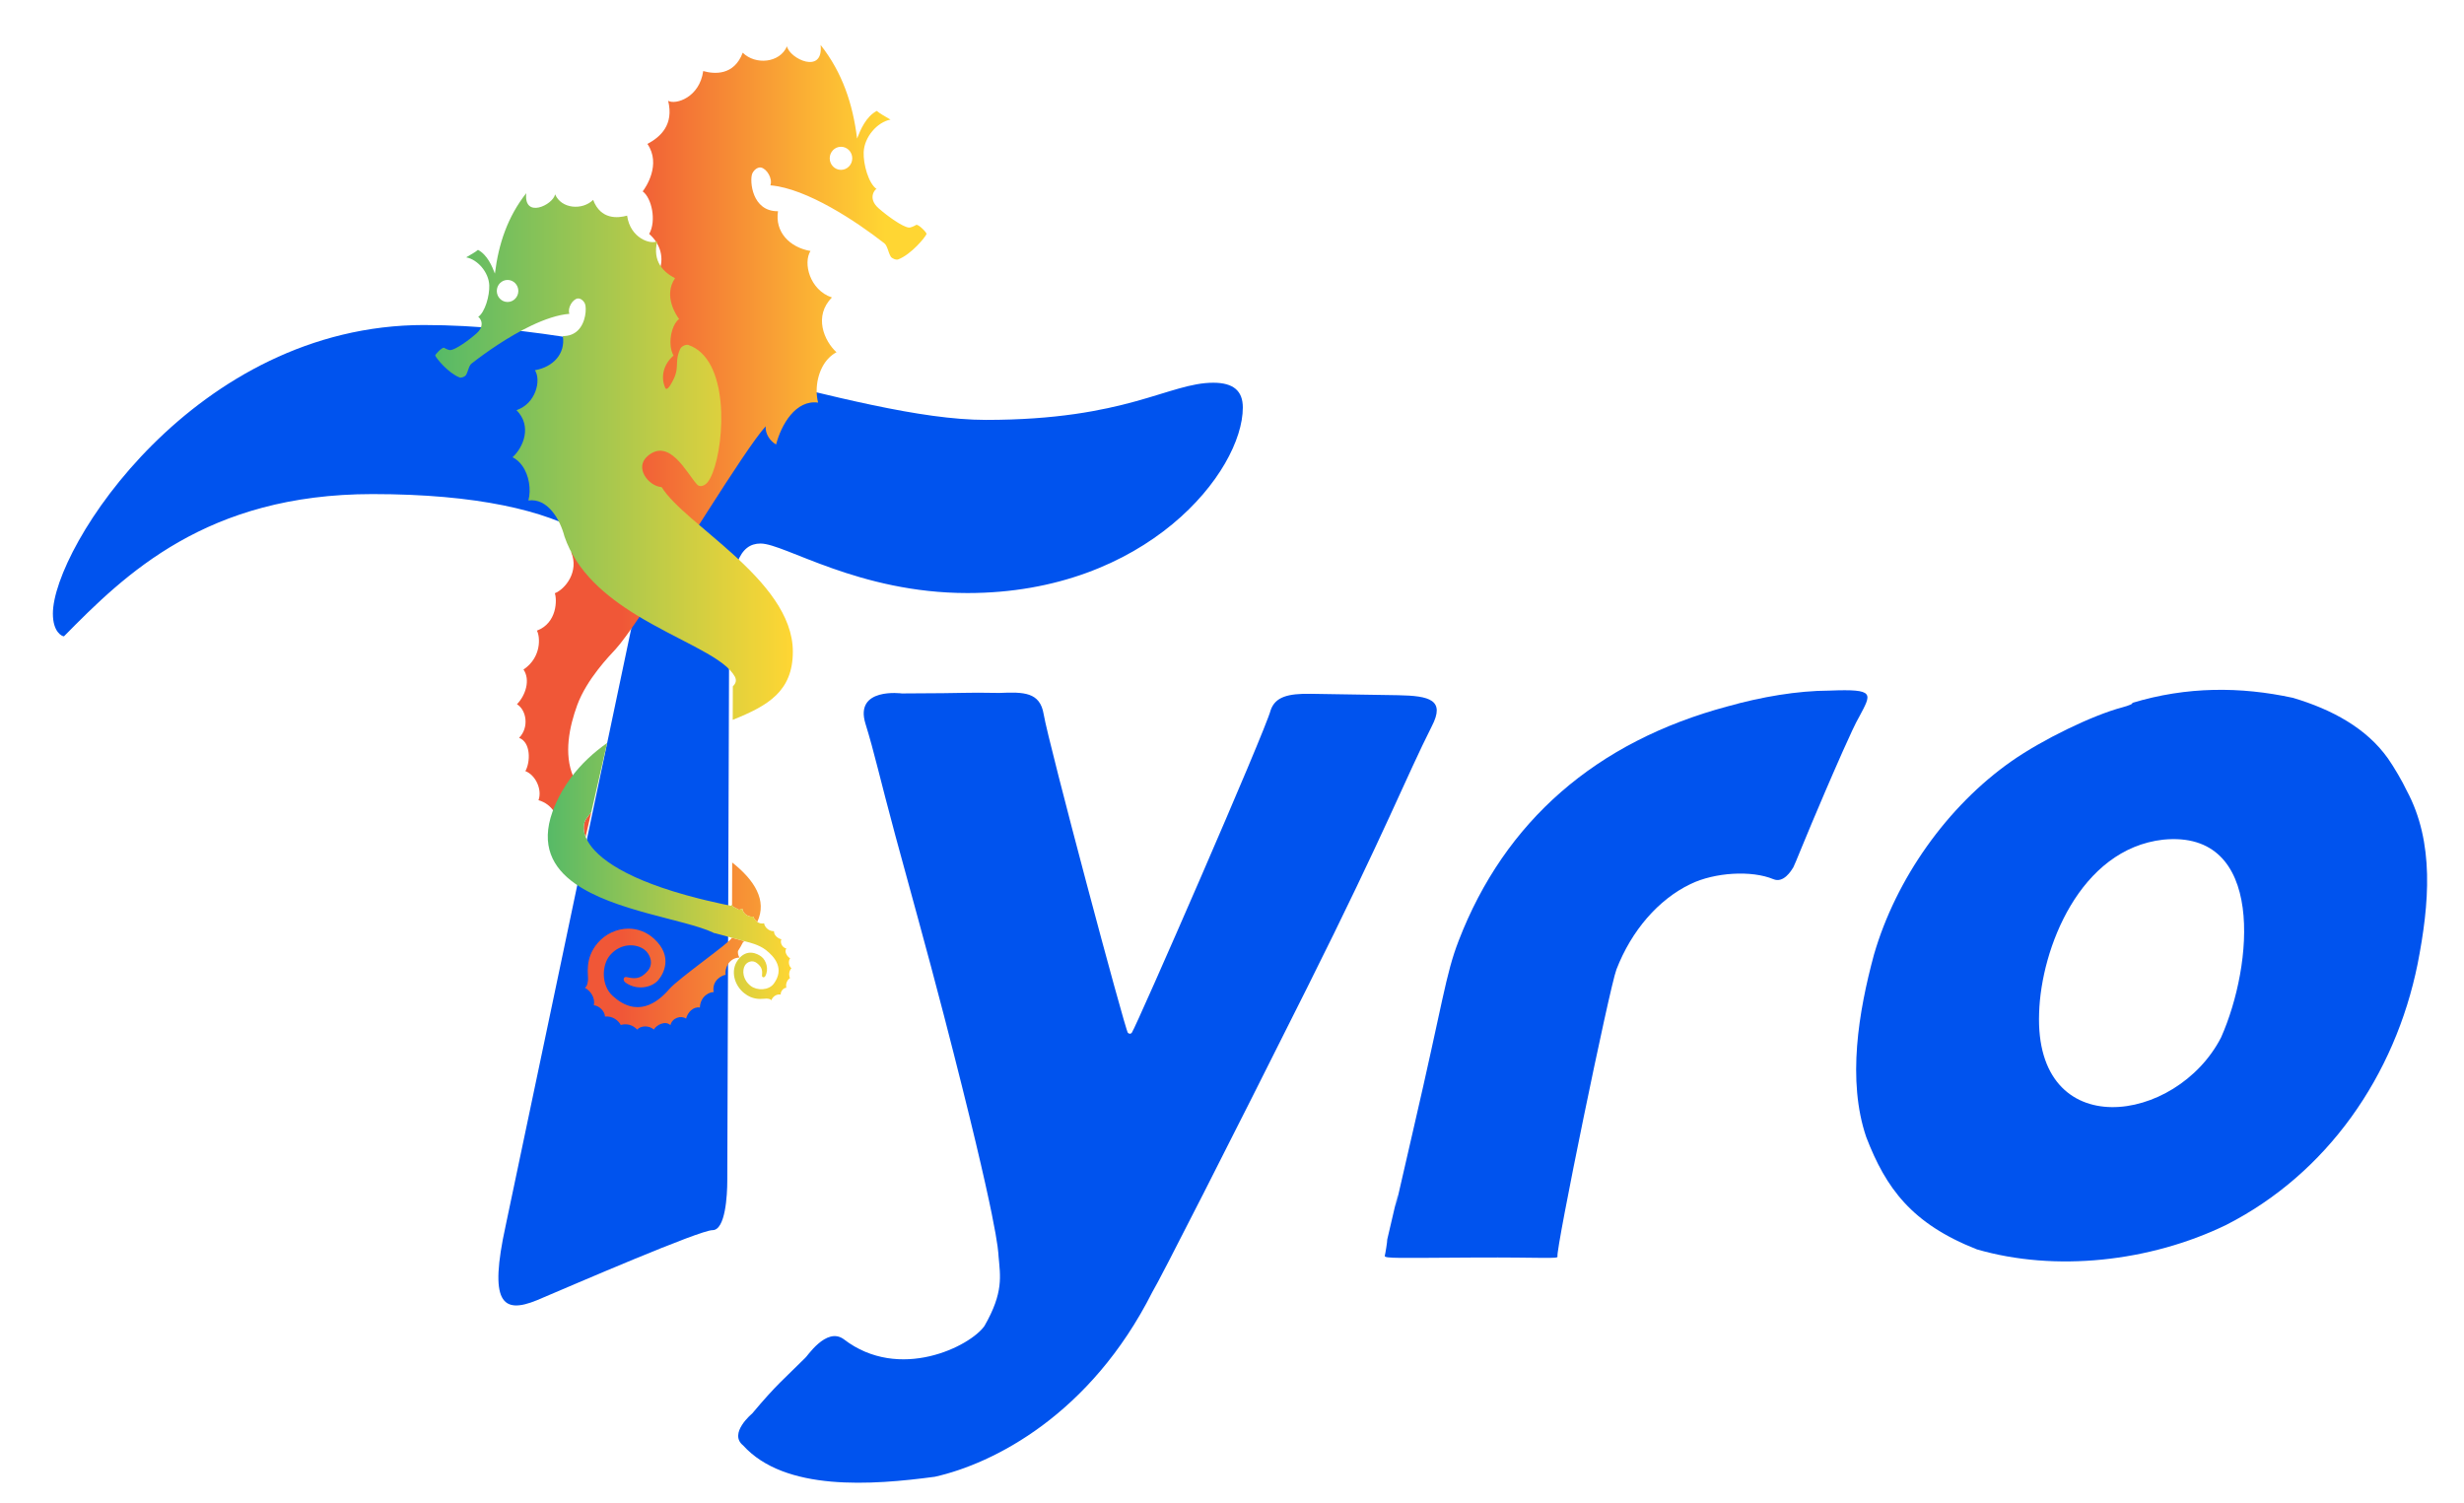 <?xml version="1.0" encoding="UTF-8" standalone="no"?>
<!-- Created with Inkscape (http://www.inkscape.org/) -->

<svg
   xmlns:dc="http://purl.org/dc/elements/1.1/"
   xmlns:cc="http://creativecommons.org/ns#"
   xmlns:rdf="http://www.w3.org/1999/02/22-rdf-syntax-ns#"
   xmlns:svg="http://www.w3.org/2000/svg"
   xmlns="http://www.w3.org/2000/svg"
   xmlns:xlink="http://www.w3.org/1999/xlink"
   xmlns:sodipodi="http://sodipodi.sourceforge.net/DTD/sodipodi-0.dtd"
   xmlns:inkscape="http://www.inkscape.org/namespaces/inkscape"
   width="323mm"
   height="197mm"
   viewBox="0 0 323 197"
   version="1.1"
   id="svg4086"
   inkscape:version="0.92.4 (5da689c313, 2019-01-14)"
   sodipodi:docname="logo Tyro fond blanc.svg">
  <defs
     id="defs4080">
    <clipPath
       clipPathUnits="userSpaceOnUse"
       id="clipPath4060">
      <path
         style="fill:#214092;stroke-width:0.265"
         d="m 96.013,246.916 c -0.873,-0.097 -1.409,-0.206 -1.191,-0.244 0.218,-0.037 -0.556,-0.238 -1.72,-0.446 -2.911,-0.519 -7.021,-1.823 -9.251,-2.934 -4.102,-2.044 -7.882,-5.735 -9.635,-9.408 -0.886,-1.857 -2.146,-5.977 -2.152,-7.04 -0.003,-0.474 -0.075,-0.587 -0.224,-0.351 -0.326,0.514 -0.572,-3.457 -0.382,-6.153 0.097,-1.38 0.25,-2.158 0.382,-1.949 0.146,0.23 0.223,0.08 0.23,-0.447 0.029,-2.385 2.555,-10.739 4.505,-14.9 4.407,-9.404 12.563,-17.737 21.758,-22.229 4.442,-2.17 11.428,-4.297 15.477,-4.712 0.929,-0.095 1.545,-0.262 1.369,-0.371 -0.527,-0.325 5.571,-0.594 8.757,-0.386 1.63,0.106 2.822,0.281 2.649,0.389 -0.173,0.107 0.378,0.275 1.225,0.373 2.015,0.232 5.909,1.296 8.283,2.262 3.08,1.254 4.752,2.389 7.435,5.047 2.107,2.088 2.723,2.895 3.634,4.763 0.604,1.237 1.391,3.261 1.749,4.498 0.358,1.237 0.672,2.07 0.696,1.852 0.147,-1.314 0.484,2.286 0.495,5.292 0.015,4.079 -0.211,6.568 -0.547,6.038 -0.158,-0.25 -0.223,-0.184 -0.226,0.228 -0.007,0.993 -1.537,6.575 -2.542,9.276 -5.229,14.048 -15.871,24.283 -30.006,28.859 -3.459,1.12 -8.057,2.163 -9.567,2.17 -0.573,0.003 -0.762,0.082 -0.537,0.224 0.761,0.483 -7.036,0.703 -10.666,0.301 z M 111.094,227.573 c 3.187,-0.994 6.439,-3.492 8.736,-6.711 1.665,-2.334 3.713,-6.74 4.552,-9.797 0.646,-2.352 0.727,-3.101 0.731,-6.747 0.004,-4.093 0.003,-4.104 -0.831,-5.689 -1.632,-3.103 -3.805,-4.359 -7.883,-4.557 -3.236,-0.157 -5.509,0.312 -8.098,1.673 -5.577,2.931 -10.124,10.116 -11.533,18.226 -0.56,3.219 -0.392,7.476 0.361,9.165 1.182,2.653 3.799,4.613 6.69,5.011 2.028,0.279 5.391,0.014 7.276,-0.574 z"
         id="path4062"
         inkscape:connector-curvature="0" />
    </clipPath>
    <linearGradient
       x1="0"
       y1="0"
       x2="1"
       y2="0"
       gradientUnits="userSpaceOnUse"
       gradientTransform="matrix(-12.67,0,0,-12.67,188.545,222.165)"
       spreadMethod="pad"
       id="linearGradient160">
      <stop
         style="stop-opacity:1;stop-color:#ffd633"
         offset="0"
         id="stop162" />
      <stop
         style="stop-opacity:1;stop-color:#f05737"
         offset="1"
         id="stop164" />
    </linearGradient>
    <linearGradient
       x1="0"
       y1="0"
       x2="1"
       y2="0"
       gradientUnits="userSpaceOnUse"
       gradientTransform="matrix(17.176,0,0,17.176,96.182,215.587)"
       spreadMethod="pad"
       id="linearGradient180">
      <stop
         style="stop-opacity:1;stop-color:#56ba67"
         offset="0"
         id="stop182" />
      <stop
         style="stop-opacity:1;stop-color:#ffd633"
         offset="1"
         id="stop184" />
    </linearGradient>
    <linearGradient
       x1="0"
       y1="0"
       x2="1"
       y2="0"
       gradientUnits="userSpaceOnUse"
       gradientTransform="matrix(11.702,0,0,11.702,101.587,235.061)"
       spreadMethod="pad"
       id="linearGradient200">
      <stop
         style="stop-opacity:1;stop-color:#56ba67"
         offset="0"
         id="stop202" />
      <stop
         style="stop-opacity:1;stop-color:#ffd633"
         offset="1"
         id="stop204" />
    </linearGradient>
    <linearGradient
       x1="0"
       y1="0"
       x2="1"
       y2="0"
       gradientUnits="userSpaceOnUse"
       gradientTransform="matrix(35.384,0,0,-35.384,262.04,955.252)"
       spreadMethod="pad"
       id="linearGradient200-9">
      <stop
         style="stop-opacity:1;stop-color:#56ba67"
         offset="0"
         id="stop202-7" />
      <stop
         style="stop-opacity:1;stop-color:#ffd633"
         offset="1"
         id="stop204-0" />
    </linearGradient>
    <linearGradient
       x1="0"
       y1="0"
       x2="1"
       y2="0"
       gradientUnits="userSpaceOnUse"
       gradientTransform="matrix(51.935,0,0,-51.935,245.697,1014.134)"
       spreadMethod="pad"
       id="linearGradient180-1">
      <stop
         style="stop-opacity:1;stop-color:#56ba67"
         offset="0"
         id="stop182-7" />
      <stop
         style="stop-opacity:1;stop-color:#ffd633"
         offset="1"
         id="stop184-4" />
    </linearGradient>
    <linearGradient
       x1="0"
       y1="0"
       x2="1"
       y2="0"
       gradientUnits="userSpaceOnUse"
       gradientTransform="matrix(-38.309,0,0,38.309,311.105,1002.678)"
       spreadMethod="pad"
       id="linearGradient160-0">
      <stop
         style="stop-opacity:1;stop-color:#ffd633"
         offset="0"
         id="stop162-8" />
      <stop
         style="stop-opacity:1;stop-color:#f05737"
         offset="1"
         id="stop164-5" />
    </linearGradient>
    <clipPath
       clipPathUnits="userSpaceOnUse"
       id="clipPath48">
      <path
         inkscape:connector-curvature="0"
         d="M 0,1224 H 792 V 0 H 0 Z"
         id="path50" />
    </clipPath>
    <clipPath
       clipPathUnits="userSpaceOnUse"
       id="clipPath16">
      <path
         inkscape:connector-curvature="0"
         d="M 0,1224 H 792 V 0 H 0 Z"
         id="path18" />
    </clipPath>
    <linearGradient
       x1="0"
       y1="0"
       x2="1"
       y2="0"
       gradientUnits="userSpaceOnUse"
       gradientTransform="matrix(0,-42.89,42.89,0,95.772,286.338)"
       spreadMethod="pad"
       id="linearGradient36">
      <stop
         style="stop-opacity:1;stop-color:#f37636"
         offset="0"
         id="stop38" />
      <stop
         style="stop-opacity:1;stop-color:#893031"
         offset="1"
         id="stop40" />
    </linearGradient>
    <linearGradient
       x1="0"
       y1="0"
       x2="1"
       y2="0"
       gradientUnits="userSpaceOnUse"
       gradientTransform="matrix(0,-42.89,42.89,0,114.149,249.464)"
       spreadMethod="pad"
       id="linearGradient36-1">
      <stop
         style="stop-opacity:1;stop-color:#f37636"
         offset="0"
         id="stop38-9" />
      <stop
         style="stop-opacity:1;stop-color:#893031"
         offset="1"
         id="stop40-8" />
    </linearGradient>
    <linearGradient
       x1="0"
       y1="0"
       x2="1"
       y2="0"
       gradientUnits="userSpaceOnUse"
       gradientTransform="matrix(0,-252.135,225.51,0,-161.887,240.313)"
       spreadMethod="pad"
       id="linearGradient36-3">
      <stop
         style="stop-opacity:1;stop-color:#f37636"
         offset="0"
         id="stop38-4" />
      <stop
         style="stop-opacity:1;stop-color:#893031"
         offset="1"
         id="stop40-89" />
    </linearGradient>
    <clipPath
       clipPathUnits="userSpaceOnUse"
       id="clipPath4858">
      <path
         inkscape:connector-curvature="0"
         d="m 20.987,145.462 c 0,2.434 1.205,2.975 1.451,2.975 v 0 c 7.993,-8.114 18.652,-18.647 40.449,-18.647 v 0 c 27.37,0 35.849,8.643 34.155,16.487 v 0 l -16.712,79.461 c -2.178,9.989 -0.489,11.619 4.115,9.728 v 0 c 5.092,-2.159 21.316,-9.184 23.018,-9.184 v 0 c 1.691,0 1.929,-4.602 1.929,-6.489 v 0 l 0.245,-71.631 c 0,-9.182 1.451,-11.892 4.121,-11.892 v 0 c 3.144,0 12.837,6.492 27.122,6.492 v 0 c 23.496,0 36.094,-15.952 36.094,-24.325 v 0 c 0,-2.163 -1.214,-3.246 -3.87,-3.246 v 0 c -5.822,0 -11.387,4.871 -29.796,4.871 v 0 c -17.204,0 -46.023,-12.436 -73.635,-12.436 v 0 c -30.034,0 -48.685,29.186 -48.685,37.836 m 198.418,5.099 v 0 m -105.235,85.369 v 0"
         style="display:inline;fill:url(#linearGradient4862);stroke:none;stroke-width:1.605"
         id="path4860"
         sodipodi:nodetypes="cccccccccccccccccccccccccccccccc" />
    </clipPath>
    <linearGradient
       inkscape:collect="always"
       xlink:href="#linearGradient36-3-0"
       id="linearGradient4862"
       gradientUnits="userSpaceOnUse"
       gradientTransform="matrix(0,-830.79,744.531,0,-145.304,746.059)"
       x1="0"
       y1="0"
       x2="1"
       y2="0"
       spreadMethod="pad" />
    <linearGradient
       x1="0"
       y1="0"
       x2="1"
       y2="0"
       gradientUnits="userSpaceOnUse"
       gradientTransform="matrix(0,-830.79,744.531,0,-65.982,1152.835)"
       spreadMethod="pad"
       id="linearGradient36-3-0">
      <stop
         style="stop-opacity:1;stop-color:#f37636"
         offset="0"
         id="stop38-4-4" />
      <stop
         style="stop-opacity:1;stop-color:#893031"
         offset="1"
         id="stop40-89-2" />
    </linearGradient>
  </defs>
  <sodipodi:namedview
     id="base"
     pagecolor="#ffffff"
     bordercolor="#666666"
     borderopacity="1.0"
     inkscape:pageopacity="0.0"
     inkscape:pageshadow="2"
     inkscape:zoom="0.31356958"
     inkscape:cx="351.12018"
     inkscape:cy="674.09438"
     inkscape:document-units="mm"
     inkscape:current-layer="layer7"
     showgrid="false"
     inkscape:window-width="1366"
     inkscape:window-height="768"
     inkscape:window-x="247"
     inkscape:window-y="1080"
     inkscape:window-maximized="1"
     width="298mm" />
  <g
     inkscape:groupmode="layer"
     id="layer5"
     inkscape:label="lettre O"
     style="display:inline"
     transform="translate(0,-100)">
    <path
       sodipodi:nodetypes="cccscccccccccccc"
       style="fill:#0053ee;fill-opacity:1;stroke-width:0.265"
       d="m 259.134,263.777 c -8.549,-3.366 -11.92,-8.034 -14.492,-14.712 -2.529,-7.437 -1.003,-16.462 1.007,-23.901 2.881,-9.978 9.632,-19.485 18.01,-25.36 4.048,-2.839 10.615,-6.033 14.549,-7.076 0.902,-0.239 1.485,-0.501 1.294,-0.58 7.167,-2.177 14.211,-2.154 21.069,-0.669 5.185,1.542 9.68,4.012 12.468,7.956 0.79,1.127 1.884,3.003 2.432,4.169 3.694,6.835 2.983,14.912 1.454,22.738 -2.966,14.693 -11.875,27.512 -25.119,34.244 -9.997,4.838 -22.391,6.183 -32.671,3.192 z m 32.025,-27.785 c 4.202,-9.45 5.864,-27.237 -7.581,-25.923 -10.938,1.231 -16.023,14.263 -16.275,22.726 -0.628,17.24 18.008,14.596 23.857,3.196 z"
       id="path4167"
       inkscape:connector-curvature="0" />
  </g>
  <g
     inkscape:groupmode="layer"
     id="layer6"
     inkscape:label="lettre R"
     style="display:inline"
     transform="translate(0,-100)">
    <path
       style="display:inline;fill:#0053ee;fill-opacity:1;stroke-width:0.265"
       d="m 181.528,264.619 c 0.071,-0.236 0.34,-1.895 0.324,-2.138 3.602,-15.506 -1.567,7.397 3.378,-14.238 3.969,-17.086 4.252,-20.435 5.979,-24.914 6.043,-15.675 18.022,-26.116 35.252,-30.727 4.44,-1.248 9.103,-2.055 13.396,-2.071 6.043,-0.235 5.487,0.362 3.835,3.482 -0.786,1.289 -3.44,7.456 -4.396,9.672 -2.643,6.146 -4.048,9.754 -4.217,10.024 -0.289,0.464 -1.281,2.099 -2.615,1.543 -2.847,-1.187 -7.668,-0.903 -10.864,0.639 -4.21,2.031 -7.728,6.089 -9.702,11.188 -0.905,2.338 -8.025,37 -7.729,37.628 0.168,0.356 -1.988,0.101 -10.807,0.145 -10.009,0.05 -11.952,0.153 -11.835,-0.234 z"
       id="path4078"
       inkscape:connector-curvature="0"
       sodipodi:nodetypes="ccccccccccsccscc" />
  </g>
  <g
     inkscape:label="lettre Y"
     inkscape:groupmode="layer"
     id="layer1"
     style="display:inline"
     transform="translate(0,-100)">
    <path
       sodipodi:nodetypes="cccccssssccsccczzcsccc"
       inkscape:connector-curvature="0"
       id="path3991"
       d="m 97.415,289.483 c -1.969,-1.577 1.182,-4.179 1.182,-4.179 3.251,-3.873 4.158,-4.503 6.942,-7.282 0.153,-0.018 2.752,-4.154 5.063,-2.467 7.294,5.622 16.609,0.916 18.452,-1.739 2.526,-4.405 2.072,-6.512 1.845,-9.135 -0.056,-0.651 0.044,-3.757 -7.159,-31.552 -2.274,-8.774 -4.548,-16.848 -6.355,-23.54 -2.049,-7.591 -2.776,-10.994 -3.93,-14.704 -1.502,-4.83 4.768,-3.981 4.768,-3.981 9.801,-0.028 7.559,-0.156 12.795,-0.067 3.179,-0.136 5.313,-0.125 5.796,2.794 0.614,3.716 10.697,41.499 11.045,41.773 0.197,0.154 0.388,0.143 0.514,-0.032 0.58,-0.798 17.519,-39.571 18.195,-42.273 0.606,-1.747 2.259,-2.199 5.28,-2.147 3.021,0.051 7.275,0.106 11.428,0.183 4.153,0.077 6.205,0.616 4.418,4.064 -3.364,6.663 -6.066,13.73 -16.292,34.176 -10.226,20.447 -19.385,38.452 -20.353,40.013 -8.114,16.079 -20.827,22.48 -28.493,24.2 -8.251,1.108 -19.654,1.953 -25.14,-4.104 z"
       style="display:inline;fill:#0053ee;fill-opacity:1;stroke-width:0.265" />
  </g>
  <g
     inkscape:groupmode="layer"
     id="layer9"
     inkscape:label="lettre T"
     style="display:inline"
     transform="translate(0,-100)">
    <path
       id="path4860-1"
       style="display:inline;fill:#0053ee;fill-opacity:1;stroke:none;stroke-width:1.605"
       d="m 55.618,142.606 c -30.034,0 -48.685,29.186 -48.685,37.836 0,2.434 1.204,2.975 1.451,2.975 7.993,-8.114 18.652,-18.647 40.449,-18.647 27.37,0 35.849,8.643 34.155,16.487 l -16.712,79.461 c -2.178,9.989 -0.489,11.619 4.115,9.728 5.092,-2.159 21.316,-9.184 23.018,-9.184 1.691,0 1.929,-4.602 1.929,-6.488 l 0.245,-71.631 c 0,-9.182 1.451,-11.892 4.121,-11.892 3.144,0 12.837,6.492 27.122,6.492 23.496,0 36.093,-15.952 36.093,-24.325 0,-2.163 -1.214,-3.246 -3.871,-3.246 -5.822,0 -11.387,4.872 -29.796,4.872 -17.204,0 -46.023,-12.436 -73.635,-12.436 z"
       inkscape:connector-curvature="0" />
  </g>
  <g
     inkscape:groupmode="layer"
     id="layer7"
     inkscape:label="hyppos"
     style="display:inline"
     transform="translate(0,-100)">
    <g
       id="g4693"
       transform="matrix(2.727,0,0,2.792,-14.446,-444.618)">
      <g
         id="g12"
         transform="matrix(0.331,0,0,-0.331,-55.106,552.176)">
        <g
           clip-path="url(#clipPath16)"
           id="g14">
          <g
             transform="translate(269.894,960.851)"
             id="g20" />
        </g>
      </g>
      <g
         id="g44"
         transform="matrix(0.331,0,0,-0.331,-55.106,552.176)">
        <g
           clip-path="url(#clipPath48)"
           id="g46">
          <g
             transform="translate(282.132,978.782)"
             id="g52">
            <path
               id="path54"
               style="fill:#373535;fill-opacity:1;fill-rule:nonzero;stroke:none"
               d="M 0,0 C 0.005,0.001 0.008,0.003 0.013,0.005 0.038,0.013 0.062,0.021 0.085,0.028 0.058,0.021 0.028,0.011 0,0"
               inkscape:connector-curvature="0" />
          </g>
          <g
             transform="translate(286.821,950.779)"
             id="g56">
            <path
               id="path58"
               style="fill:#ee3338;fill-opacity:1;fill-rule:nonzero;stroke:none"
               d="M 0,0 C 0.174,-0.037 0.349,-0.078 0.527,-0.113 0.349,-0.078 0.174,-0.037 0,0"
               inkscape:connector-curvature="0" />
          </g>
          <g
             transform="translate(284.205,951.378)"
             id="g60">
            <path
               id="path62"
               style="fill:#ee3338;fill-opacity:1;fill-rule:nonzero;stroke:none"
               d="M 0,0 C 0.264,-0.065 0.529,-0.128 0.8,-0.192 0.529,-0.128 0.264,-0.065 0,0"
               inkscape:connector-curvature="0" />
          </g>
          <g
             transform="translate(285.416,951.092)"
             id="g64">
            <path
               id="path66"
               style="fill:#ee3338;fill-opacity:1;fill-rule:nonzero;stroke:none"
               d="M 0,0 C 0.239,-0.057 0.479,-0.109 0.723,-0.164 0.479,-0.109 0.239,-0.057 0,0"
               inkscape:connector-curvature="0" />
          </g>
          <g
             transform="translate(285.004,951.186)"
             id="g68">
            <path
               id="path70"
               style="fill:#00b0f0;fill-opacity:1;fill-rule:nonzero;stroke:none"
               d="M 0,0 C 0.136,-0.031 0.274,-0.062 0.412,-0.094 0.274,-0.062 0.136,-0.031 0,0"
               inkscape:connector-curvature="0" />
          </g>
          <g
             transform="translate(287.349,950.666)"
             id="g72">
            <path
               id="path74"
               style="fill:#00b0f0;fill-opacity:1;fill-rule:nonzero;stroke:none"
               d="M 0,0 C 0.424,-0.09 0.856,-0.176 1.299,-0.265 0.856,-0.176 0.424,-0.09 0,0"
               inkscape:connector-curvature="0" />
          </g>
          <g
             transform="translate(286.139,950.928)"
             id="g76">
            <path
               id="path78"
               style="fill:#00b0f0;fill-opacity:1;fill-rule:nonzero;stroke:none"
               d="M 0,0 C 0.224,-0.049 0.455,-0.1 0.683,-0.148 0.455,-0.1 0.226,-0.049 0,0"
               inkscape:connector-curvature="0" />
          </g>
          <g
             transform="translate(267.535,960.181)"
             id="g80">
            <path
               id="path82"
               style="fill:#ee3338;fill-opacity:1;fill-rule:nonzero;stroke:none"
               d="M 0,0 C 0.075,-0.183 0.166,-0.369 0.276,-0.56 0.166,-0.369 0.075,-0.183 0,0"
               inkscape:connector-curvature="0" />
          </g>
          <g
             transform="translate(269.407,957.709)"
             id="g84">
            <path
               id="path86"
               style="fill:#00b0f0;fill-opacity:1;fill-rule:nonzero;stroke:none"
               d="M 0,0 C 0.011,-0.01 0.02,-0.019 0.028,-0.025 0.02,-0.019 0.011,-0.01 0,0"
               inkscape:connector-curvature="0" />
          </g>
          <g
             transform="translate(272.434,955.604)"
             id="g88">
            <path
               id="path90"
               style="fill:#00b0f0;fill-opacity:1;fill-rule:nonzero;stroke:none"
               d="M 0,0 C 0.012,-0.006 0.022,-0.01 0.033,-0.018 0.022,-0.01 0.012,-0.006 0,0"
               inkscape:connector-curvature="0" />
          </g>
          <g
             transform="translate(270.004,957.205)"
             id="g92">
            <path
               id="path94"
               style="fill:#00b0f0;fill-opacity:1;fill-rule:nonzero;stroke:none"
               d="M 0,0 C 0.02,-0.016 0.037,-0.032 0.055,-0.045 0.037,-0.032 0.02,-0.016 0,0"
               inkscape:connector-curvature="0" />
          </g>
          <g
             transform="translate(270.705,956.682)"
             id="g96">
            <path
               id="path98"
               style="fill:#00b0f0;fill-opacity:1;fill-rule:nonzero;stroke:none"
               d="M 0,0 C 0.024,-0.017 0.049,-0.033 0.072,-0.049 0.049,-0.033 0.024,-0.017 0,0"
               inkscape:connector-curvature="0" />
          </g>
          <g
             transform="translate(271.513,956.148)"
             id="g100">
            <path
               id="path102"
               style="fill:#00b0f0;fill-opacity:1;fill-rule:nonzero;stroke:none"
               d="M 0,0 C 0.025,-0.015 0.049,-0.031 0.072,-0.045 0.049,-0.031 0.025,-0.015 0,0"
               inkscape:connector-curvature="0" />
          </g>
          <g
             transform="translate(275.739,954.035)"
             id="g104">
            <path
               id="path106"
               style="fill:#00b0f0;fill-opacity:1;fill-rule:nonzero;stroke:none"
               d="M 0,0 C 0.057,-0.022 0.114,-0.045 0.17,-0.069 0.114,-0.045 0.057,-0.022 0,0"
               inkscape:connector-curvature="0" />
          </g>
          <g
             transform="translate(282.043,951.936)"
             id="g108">
            <path
               id="path110"
               style="fill:#00b0f0;fill-opacity:1;fill-rule:nonzero;stroke:none"
               d="M 0,0 C 0.069,-0.02 0.141,-0.035 0.211,-0.057 0.141,-0.035 0.069,-0.02 0,0"
               inkscape:connector-curvature="0" />
          </g>
          <g
             transform="translate(280.275,952.443)"
             id="g112">
            <path
               id="path114"
               style="fill:#00b0f0;fill-opacity:1;fill-rule:nonzero;stroke:none"
               d="M 0,0 C 0.08,-0.021 0.158,-0.045 0.238,-0.069 0.158,-0.045 0.08,-0.021 0,0"
               inkscape:connector-curvature="0" />
          </g>
          <g
             transform="translate(267.815,959.613)"
             id="g116">
            <path
               id="path118"
               style="fill:#00b0f0;fill-opacity:1;fill-rule:nonzero;stroke:none"
               d="M 0,0 C 0,0 -0.002,0.003 -0.004,0.008 V 0.003 C -0.002,0.003 0,0 0,0"
               inkscape:connector-curvature="0" />
          </g>
          <g
             transform="translate(286.139,950.928)"
             id="g120">
            <path
               id="path122"
               style="fill:#00b0f0;fill-opacity:1;fill-rule:nonzero;stroke:none"
               d="M 0,0 C -0.243,0.055 -0.483,0.107 -0.723,0.164 -0.85,0.193 -0.979,0.223 -1.104,0.252 -0.538,0.117 0.051,-0.014 0.653,-0.141 0.435,-0.096 0.215,-0.047 0,0"
               inkscape:connector-curvature="0" />
          </g>
          <g
             transform="translate(287.364,950.662)"
             id="g124">
            <path
               id="path126"
               style="fill:#00b0f0;fill-opacity:1;fill-rule:nonzero;stroke:none"
               d="M 0,0 C 0.42,-0.086 0.845,-0.173 1.284,-0.261 0.845,-0.176 0.42,-0.086 0,0"
               inkscape:connector-curvature="0" />
          </g>
          <g
             transform="translate(268.365,963.711)"
             id="g128">
            <path
               id="path130"
               style="fill:#00b0f0;fill-opacity:1;fill-rule:nonzero;stroke:none"
               d="M 0,0 2.297,9.789 0.273,1.17 Z"
               inkscape:connector-curvature="0" />
          </g>
          <g
             transform="translate(284.513,951.303)"
             id="g132">
            <path
               id="path134"
               style="fill:#00b0f0;fill-opacity:1;fill-rule:nonzero;stroke:none"
               d="M 0,0 C -0.104,0.026 -0.208,0.051 -0.309,0.075 -0.441,0.11 -0.569,0.142 -0.701,0.173 -0.62,0.152 -0.544,0.131 -0.461,0.11 -0.311,0.072 -0.153,0.036 0,0"
               inkscape:connector-curvature="0" />
          </g>
          <g
             transform="translate(274.525,954.559)"
             id="g136">
            <path
               id="path138"
               style="fill:#00b0f0;fill-opacity:1;fill-rule:nonzero;stroke:none"
               d="M 0,0 C 0.032,-0.017 0.061,-0.028 0.093,-0.045 0.061,-0.028 0.032,-0.017 0,0"
               inkscape:connector-curvature="0" />
          </g>
          <g
             transform="translate(277.106,953.504)"
             id="g140">
            <path
               id="path142"
               style="fill:#00b0f0;fill-opacity:1;fill-rule:nonzero;stroke:none"
               d="M 0,0 C 0.069,-0.025 0.14,-0.052 0.212,-0.078 0.14,-0.052 0.069,-0.025 0,0"
               inkscape:connector-curvature="0" />
          </g>
          <g
             transform="translate(278.617,952.971)"
             id="g144">
            <path
               id="path146"
               style="fill:#00b0f0;fill-opacity:1;fill-rule:nonzero;stroke:none"
               d="M 0,0 C 0.077,-0.025 0.158,-0.052 0.24,-0.076 0.158,-0.052 0.077,-0.025 0,0"
               inkscape:connector-curvature="0" />
          </g>
        </g>
      </g>
      <g
         id="g148"
         transform="matrix(0.331,0,0,-0.331,-55.106,552.176)">
        <g
           id="g150">
          <g
             id="g156">
            <g
               id="g158">
              <path
                 id="path166-0"
                 style="fill:url(#linearGradient160-0);stroke:none"
                 d="m 296.78,1072.324 c -1.049,-2.397 -4.605,-2.678 -6.427,-0.91 v 0 c -1.273,-3.305 -4.177,-3.034 -5.74,-2.602 v 0 c -0.528,-3.751 -3.992,-4.823 -5.09,-4.225 v 0 c 0.851,-3.42 -1.122,-5.125 -3.012,-6.114 v 0 c 2.053,-2.929 -0.285,-6.225 -0.687,-6.732 v 0 c 1.291,-0.908 2.034,-4.155 0.942,-6.035 v 0 c 1.65,-1.392 2.247,-3.495 1.392,-5.349 v 0 c -0.205,-0.445 -0.678,0.202 -0.79,0.375 v 0 c -1.981,3.047 -2.867,2.63 -4.215,0.183 v 0 c -1.513,-2.752 -2.048,-1.253 -2.257,0.245 v 0 c -0.134,0.96 -0.134,1.92 -0.172,1.762 v 0 c -1.375,-5.601 -2.369,-15.018 0.301,-18.155 v 0 c 0.412,-0.489 1.247,-0.903 1.762,-0.349 v 0 c 1.576,1.679 1.819,6.72 5.016,5.401 v 0 c -0.419,-0.985 0.38,-1.101 0.846,-2.114 v 0 c 0.156,-0.341 -1.08,-0.367 -1.4,-0.271 v 0 c -0.041,-0.238 -0.174,-0.674 -0.08,-0.468 v 0 c -0.117,-4.869 -6.776,-22.115 -8.864,-21.935 v 0 c 1.15,-1.79 -0.848,-4.763 -2.869,-4.47 v 0 c 1.195,-2.756 -0.881,-5.256 -2.371,-5.822 v 0 c 0.322,-0.896 0.361,-4.209 -2.606,-5.307 v 0 c 0.477,-0.799 0.727,-3.763 -1.946,-5.517 v 0 c 1.037,-1.475 0.295,-3.674 -0.947,-4.92 v 0 c 1.394,-0.83 1.789,-3.303 0.309,-4.768 v 0 c 1.72,-0.64 1.658,-3.423 0.912,-4.72 v 0 c 1.494,-0.562 2.467,-2.628 1.905,-4.127 v 0 c 1.007,-0.283 1.76,-0.868 2.272,-1.644 v 0 c 0.351,0.963 0.824,1.981 1.465,3.068 v 0 c 0.401,0.688 0.841,1.332 1.306,1.946 v 0 c -1.387,3.194 -0.569,7.039 0.58,10.114 v 0 c 1.391,3.708 4.727,7.035 5.563,7.925 v 0 c 0.804,0.854 2.03,2.506 3.496,4.621 v 0 l 0.363,1.545 c 0.164,-0.098 0.334,-0.195 0.498,-0.29 v 0 c 2.662,3.905 5.949,9 9.013,13.676 v 0 c 3.571,5.455 6.838,10.339 8.437,12.08 v 0 c -0.081,-1.054 0.617,-2.091 1.516,-2.582 v 0 c 0.747,2.822 2.852,6.377 6.1,5.94 v 0 c -0.544,2.021 -0.039,4.787 1.595,6.367 v 0 c 0.317,0.307 0.673,0.573 1.075,0.775 v 0 c -1.801,1.605 -3.353,5.133 -0.661,7.77 v 0 c -3.249,1.059 -4.213,4.911 -3.118,6.595 v 0 c -3.061,0.524 -5.187,2.716 -4.715,5.641 v 0 c -3.818,-0.044 -4.118,4.332 -3.76,5.284 v 0 c 0.161,0.43 0.678,0.987 1.274,0.919 v 0 c 0.867,-0.169 1.733,-1.578 1.378,-2.531 v 0 c 5.271,-0.42 12.525,-5.15 16.507,-8.189 v 0 c 0.494,-0.34 0.592,-1.288 0.967,-1.911 v 0 c 0.155,-0.268 0.784,-0.523 1.088,-0.408 v 0 c 1.924,0.729 3.954,3.173 4.116,3.605 v 0 c 0.065,0.18 -1.213,1.462 -1.512,1.287 v 0 c -0.28,-0.162 -0.782,-0.405 -1.071,-0.374 v 0 c -0.893,0.102 -3.008,1.553 -4.398,2.755 v 0 c -1.677,1.457 -0.412,2.767 -0.277,2.716 v 0 c -1.174,0.802 -1.941,3.528 -1.871,5.222 v 0 c 0.085,2.168 1.987,4.275 3.896,4.62 v 0 c -0.905,0.546 -1.42,0.764 -1.993,1.235 v 0 c -1.57,-0.806 -2.372,-2.68 -2.862,-3.918 v 0 c -0.617,4.909 -2.135,9.356 -5.297,13.277 v 0 c 0.459,-4.263 -4.512,-1.957 -4.882,-0.192 m 6.205,-15.891 c 0,0.904 0.733,1.638 1.636,1.638 v 0 c 0.906,0 1.638,-0.734 1.638,-1.638 v 0 c 0,-0.903 -0.732,-1.637 -1.638,-1.637 v 0 c -0.903,0 -1.636,0.734 -1.636,1.637 m -25.816,-28.939 c -0.013,-0.024 0.022,-0.044 0.08,-0.06 v 0 c 0.015,0.083 0.018,0.142 -0.004,0.142 v 0 c -0.014,0 -0.038,-0.024 -0.076,-0.082 m -9.549,-64.761 c -0.37,-0.521 -0.542,-1.429 -0.085,-2.553 v 0 l 0.831,3.531 c -0.251,-0.321 -0.5,-0.64 -0.746,-0.978 m 21.182,-12.177 c 0.024,-0.106 0.082,-0.198 0.146,-0.285 v 0 c 0.297,-0.133 0.568,-0.271 0.815,-0.414 v 0 c 0.195,-0.008 0.383,0.033 0.52,0.155 v 0 c 0.149,-0.924 1.113,-1.235 1.602,-1.135 v 0 c 0.036,-0.168 0.237,-0.525 0.578,-0.761 v 0 c 1.486,3.07 -0.446,5.964 -3.64,8.426 v 0 z m -19.506,-5.421 c -1.982,-2.251 -1.329,-4.605 -1.416,-5.284 v 0 c -0.077,-0.571 -0.142,-0.861 -0.445,-1.083 v 0 c 0.807,-0.431 1.51,-1.377 1.298,-2.477 v 0 c 0.812,-0.061 1.609,-0.9 1.613,-1.598 v 0 c 1.177,0.109 1.987,-0.623 2.295,-1.195 v 0 c 0.848,0.229 1.713,0.045 2.384,-0.657 v 0 c 0.54,0.604 1.753,0.604 2.414,0.007 v 0 c 0.39,0.656 1.654,1.314 2.412,0.629 v 0 c 0.271,1.044 1.518,1.41 2.273,0.926 v 0 c 0.236,0.881 1.044,1.736 2.003,1.567 v 0 c 0.079,1.686 1.51,2.233 2.004,2.185 v 0 c -0.303,1.676 1.233,2.406 1.73,2.451 v 0 c -0.144,0.846 0.441,2.411 2.029,2.456 v 0 c -0.2,0.264 -0.26,0.593 -0.23,0.916 v 0 c 0.253,0.387 0.504,0.813 0.748,1.285 v 0 c 0.07,0.045 0.143,0.084 0.218,0.118 v 0 c -0.614,0.158 -1.23,0.324 -1.844,0.487 v 0 c -0.179,-0.605 -7.764,-5.769 -9.09,-7.274 v 0 c -1.786,-2.031 -4.745,-4.097 -8.252,-0.95 v 0 c -1.644,1.472 -1.591,4.35 -0.352,5.759 v 0 c 1.571,1.779 3.862,1.652 5.028,0.747 v 0 c 0.79,-0.606 1.34,-1.969 0.438,-2.99 v 0 c -1.127,-1.289 -2.049,-1.077 -3.08,-0.866 v 0 c -0.448,0.089 -0.577,-0.47 -0.165,-0.769 v 0 c 1.626,-1.168 3.822,-0.749 4.766,0.324 v 0 c 0.752,0.854 2.215,3.351 -0.595,5.876 v 0 c -1.099,0.986 -2.419,1.437 -3.726,1.437 v 0 c -1.67,0 -3.319,-0.735 -4.458,-2.027"
                 inkscape:connector-curvature="0" />
            </g>
          </g>
        </g>
      </g>
      <g
         id="g168"
         transform="matrix(0.331,0,0,-0.331,-55.106,552.176)">
        <g
           id="g170">
          <g
             id="g176">
            <g
               id="g178">
              <path
                 id="path186-3"
                 style="fill:url(#linearGradient180-1);stroke:none"
                 d="m 254.362,1040.08 c -0.42,1.064 -1.108,2.672 -2.46,3.366 v 0 c -0.492,-0.406 -0.932,-0.592 -1.711,-1.061 v 0 c 1.644,-0.297 3.278,-2.107 3.351,-3.968 v 0 c 0.056,-1.457 -0.601,-3.798 -1.612,-4.487 v 0 c 0.069,0.024 0.445,-0.328 0.498,-0.863 v 0 c 0.038,-0.411 -0.109,-0.928 -0.735,-1.469 v 0 c -1.192,-1.033 -3.009,-2.282 -3.777,-2.371 v 0 c -0.248,-0.026 -0.68,0.185 -0.92,0.323 v 0 c -0.257,0.15 -1.355,-0.949 -1.297,-1.106 v 0 c 0.138,-0.37 1.879,-2.472 3.535,-3.097 v 0 c 0.261,-0.099 0.796,0.121 0.935,0.35 v 0 c 0.32,0.536 0.405,1.351 0.828,1.641 v 0 c 2.142,1.636 5.381,3.837 8.618,5.345 v 0 c 1.936,0.902 3.869,1.556 5.565,1.691 v 0 c -0.307,0.819 0.438,2.031 1.184,2.176 v 0 c 0.513,0.057 0.958,-0.42 1.093,-0.79 v 0 c 0.219,-0.585 0.145,-2.667 -1.107,-3.795 v 0 c -0.502,-0.452 -1.186,-0.756 -2.123,-0.744 v 0 c 0.405,-2.513 -1.42,-4.397 -4.051,-4.847 v 0 c 0.94,-1.446 0.113,-4.757 -2.681,-5.664 v 0 c 2.314,-2.266 0.983,-5.299 -0.568,-6.678 v 0 c 0.549,-0.272 0.999,-0.674 1.363,-1.154 v 0 c 1.053,-1.39 1.349,-3.441 0.934,-4.983 v 0 c 2.79,0.378 4.599,-2.677 5.242,-5.103 v 0 c 1.754,-5.006 5.971,-8.458 10.456,-11.146 v 0 c 5.806,-3.48 12.06,-5.678 14.001,-8.299 v 0 c 0.108,-0.142 0.204,-0.287 0.283,-0.434 v 0 c 0.285,-0.522 0.152,-0.968 -0.289,-1.38 v 0 l -0.018,-4.754 c 5.09,1.998 8.732,4.016 8.732,9.682 v 0 c 0,5.175 -4.125,9.759 -8.601,13.731 v 0 c -4.235,3.757 -8.781,6.965 -10.449,9.597 v 0 c -1.902,0.137 -4.024,2.76 -2.03,4.42 v 0 c 3.172,2.637 5.673,-2.449 7.17,-4.047 v 0 c 0.443,-0.473 1.158,-0.117 1.512,0.299 v 0 c 2.055,2.411 3.581,14.274 -0.892,18.375 v 0 c -0.533,0.489 -1.15,0.876 -1.863,1.115 v 0 c -0.326,0.109 -0.946,-0.115 -1.169,-0.498 v 0 c -0.013,-0.02 -0.028,-0.038 -0.038,-0.059 v 0 c -0.994,-2.184 0.216,-2.594 -1.485,-5.215 v 0 c -0.096,-0.147 -0.503,-0.704 -0.68,-0.321 v 0 c -0.733,1.592 -0.221,3.398 1.197,4.595 v 0 c -0.217,0.376 -0.347,0.816 -0.409,1.279 v 0 c -0.202,1.528 0.368,3.307 1.219,3.905 v 0 c -0.346,0.436 -2.353,3.268 -0.593,5.786 v 0 c -1.623,0.848 -3.317,2.312 -2.586,5.252 v 0 c -0.941,-0.515 -3.92,0.407 -4.372,3.628 v 0 c -1.343,-0.368 -3.839,-0.601 -4.933,2.236 v 0 c -1.566,-1.517 -4.619,-1.279 -5.523,0.783 v 0 c -0.317,-1.517 -4.589,-3.498 -4.193,0.166 v 0 c -2.715,-3.371 -4.02,-7.188 -4.551,-11.408 m 0.275,-2.461 c 0,0.862 0.7,1.562 1.563,1.562 v 0 c 0.861,0 1.564,-0.7 1.564,-1.562 v 0 c 0,-0.864 -0.703,-1.565 -1.564,-1.565 v 0 c -0.863,0 -1.563,0.701 -1.563,1.565"
                 inkscape:connector-curvature="0" />
            </g>
          </g>
        </g>
      </g>
      <g
         id="g188"
         transform="matrix(0.331,0,0,-0.331,-55.106,552.176)">
        <g
           id="g190">
          <g
             id="g196">
            <g
               id="g198">
              <path
                 id="path206-8"
                 style="fill:url(#linearGradient200-9);stroke:none"
                 d="m 265.369,968.527 c -0.444,-0.59 -0.863,-1.203 -1.249,-1.86 v 0 c -0.61,-1.038 -1.062,-2.013 -1.397,-2.931 v 0 c -1.734,-4.747 0.009,-7.923 3.261,-10.172 v 0 c 5.676,-3.934 15.909,-5.067 20.063,-6.957 v 0 c -0.001,-0.004 -0.001,-0.013 -0.003,-0.019 v 0 c 0.035,-0.01 0.072,-0.018 0.108,-0.03 v 0 c 0.035,-0.015 0.072,-0.031 0.107,-0.05 v 0 l 0.03,0.018 c 0.836,-0.226 1.664,-0.439 2.493,-0.658 v 0 c 0.614,-0.163 1.23,-0.329 1.844,-0.487 v 0 c 0.09,-0.026 0.178,-0.049 0.271,-0.073 v 0 c 0.366,-0.094 1.802,-0.412 2.788,-1.154 v 0 c 1.332,-1.003 2.769,-2.687 1.182,-4.793 v 0 c -0.743,-0.988 -2.44,-1.014 -3.362,-0.318 v 0 c -1.167,0.881 -1.266,2.22 -0.821,2.919 v 0 c 0.298,0.471 1.056,0.82 1.726,0.315 v 0 c 0.841,-0.636 0.788,-1.176 0.742,-1.78 v 0 c -0.018,-0.265 0.322,-0.329 0.468,-0.081 v 0 c 0.562,0.97 0.15,2.24 -0.552,2.77 v 0 c -0.56,0.422 -2.138,1.228 -3.413,-0.463 v 0 c -1.132,-1.499 -0.544,-3.619 0.966,-4.759 v 0 c 1.131,-0.855 2.183,-0.801 2.792,-0.747 v 0 c 0.185,0.016 0.329,0.032 0.423,0.024 v 0 c 0.344,-0.032 0.519,-0.066 0.671,-0.238 v 0 c 0.194,0.481 0.697,0.908 1.36,0.807 v 0 c -0.027,0.472 0.408,0.954 0.819,0.969 v 0 c -0.151,0.685 0.219,1.174 0.531,1.362 v 0 c -0.199,0.489 -0.157,0.998 0.207,1.406 v 0 c -0.398,0.299 -0.49,1.006 -0.186,1.406 v 0 c -0.419,0.213 -0.899,0.937 -0.552,1.393 v 0 c -0.637,0.137 -0.946,0.855 -0.72,1.308 v 0 c -0.532,0.12 -1.099,0.575 -1.071,1.137 v 0 c -0.999,0.014 -1.428,0.834 -1.437,1.126 v 0 c -0.411,-0.089 -0.739,0.021 -0.995,0.199 v 0 c -0.341,0.236 -0.542,0.593 -0.578,0.761 v 0 c -0.489,-0.1 -1.453,0.211 -1.602,1.135 v 0 c -0.137,-0.122 -0.325,-0.163 -0.52,-0.155 v 0 c -0.247,0.143 -0.518,0.281 -0.815,0.414 v 0 c -0.064,0.087 -0.122,0.179 -0.146,0.285 v 0 c 0,10e-4 -0.002,0.004 -0.004,0.004 v 0 c -0.049,-0.053 -0.101,-0.105 -0.15,-0.159 v 0 c -0.438,0.088 -0.863,0.175 -1.283,0.261 v 0 c -0.004,0.004 -0.012,0.004 -0.017,0.004 v 0 c -0.178,0.035 -0.353,0.076 -0.527,0.113 v 0 c -0.009,0.004 -0.02,0.004 -0.029,0.008 v 0 c -0.603,0.127 -1.191,0.258 -1.758,0.392 v 0 c -0.009,10e-4 -0.019,0.007 -0.029,0.007 v 0 c -0.168,0.04 -0.33,0.078 -0.492,0.117 v 0 c -0.153,0.036 -0.311,0.072 -0.46,0.11 v 0 c -0.084,0.02 -0.16,0.042 -0.241,0.062 v 0 c -0.533,0.135 -1.055,0.268 -1.558,0.404 v 0 c -0.07,0.021 -0.142,0.037 -0.21,0.056 v 0 c -0.53,0.147 -1.039,0.291 -1.531,0.439 v 0 c -0.08,0.024 -0.159,0.048 -0.238,0.069 v 0 c -0.492,0.15 -0.962,0.299 -1.418,0.452 v 0 c -0.082,0.024 -0.163,0.05 -0.24,0.075 v 0 c -0.45,0.153 -0.881,0.302 -1.298,0.456 v 0 c -0.072,0.026 -0.143,0.053 -0.213,0.078 v 0 c -0.415,0.153 -0.816,0.308 -1.198,0.462 v 0 c -0.055,0.024 -0.112,0.047 -0.17,0.069 v 0 c -0.387,0.16 -0.763,0.32 -1.12,0.479 v 0 c -0.033,0.016 -0.061,0.028 -0.093,0.045 v 0 c -0.757,0.342 -1.442,0.686 -2.058,1.027 v 0 c -0.011,0.008 -0.021,0.011 -0.033,0.018 v 0 c -0.3,0.165 -0.581,0.335 -0.849,0.499 v 0 c -0.023,0.014 -0.048,0.031 -0.072,0.045 v 0 c -0.259,0.162 -0.503,0.323 -0.736,0.485 v 0 c -0.023,0.016 -0.048,0.032 -0.072,0.049 v 0 c -0.227,0.157 -0.442,0.319 -0.646,0.478 v 0 c -0.018,0.012 -0.035,0.03 -0.055,0.045 v 0 c -0.202,0.158 -0.394,0.317 -0.569,0.479 v 0 c -0.008,0.006 -0.017,0.015 -0.028,0.025 v 0 c -0.741,0.668 -1.256,1.309 -1.591,1.904 v 0 l -0.003,0.003 c 0,0 -0.002,0.003 -0.002,0.005 v 0 c -0.11,0.19 -0.201,0.377 -0.276,0.559 v 0 c -0.457,1.124 -0.285,2.032 0.085,2.553 v 0 c 0.246,0.338 0.495,0.657 0.746,0.978 v 0 l 0.272,1.17 2.024,8.619 c -1.963,-1.349 -3.785,-2.976 -5.293,-4.973"
                 inkscape:connector-curvature="0" />
            </g>
          </g>
        </g>
      </g>
    </g>
  </g>
</svg>
